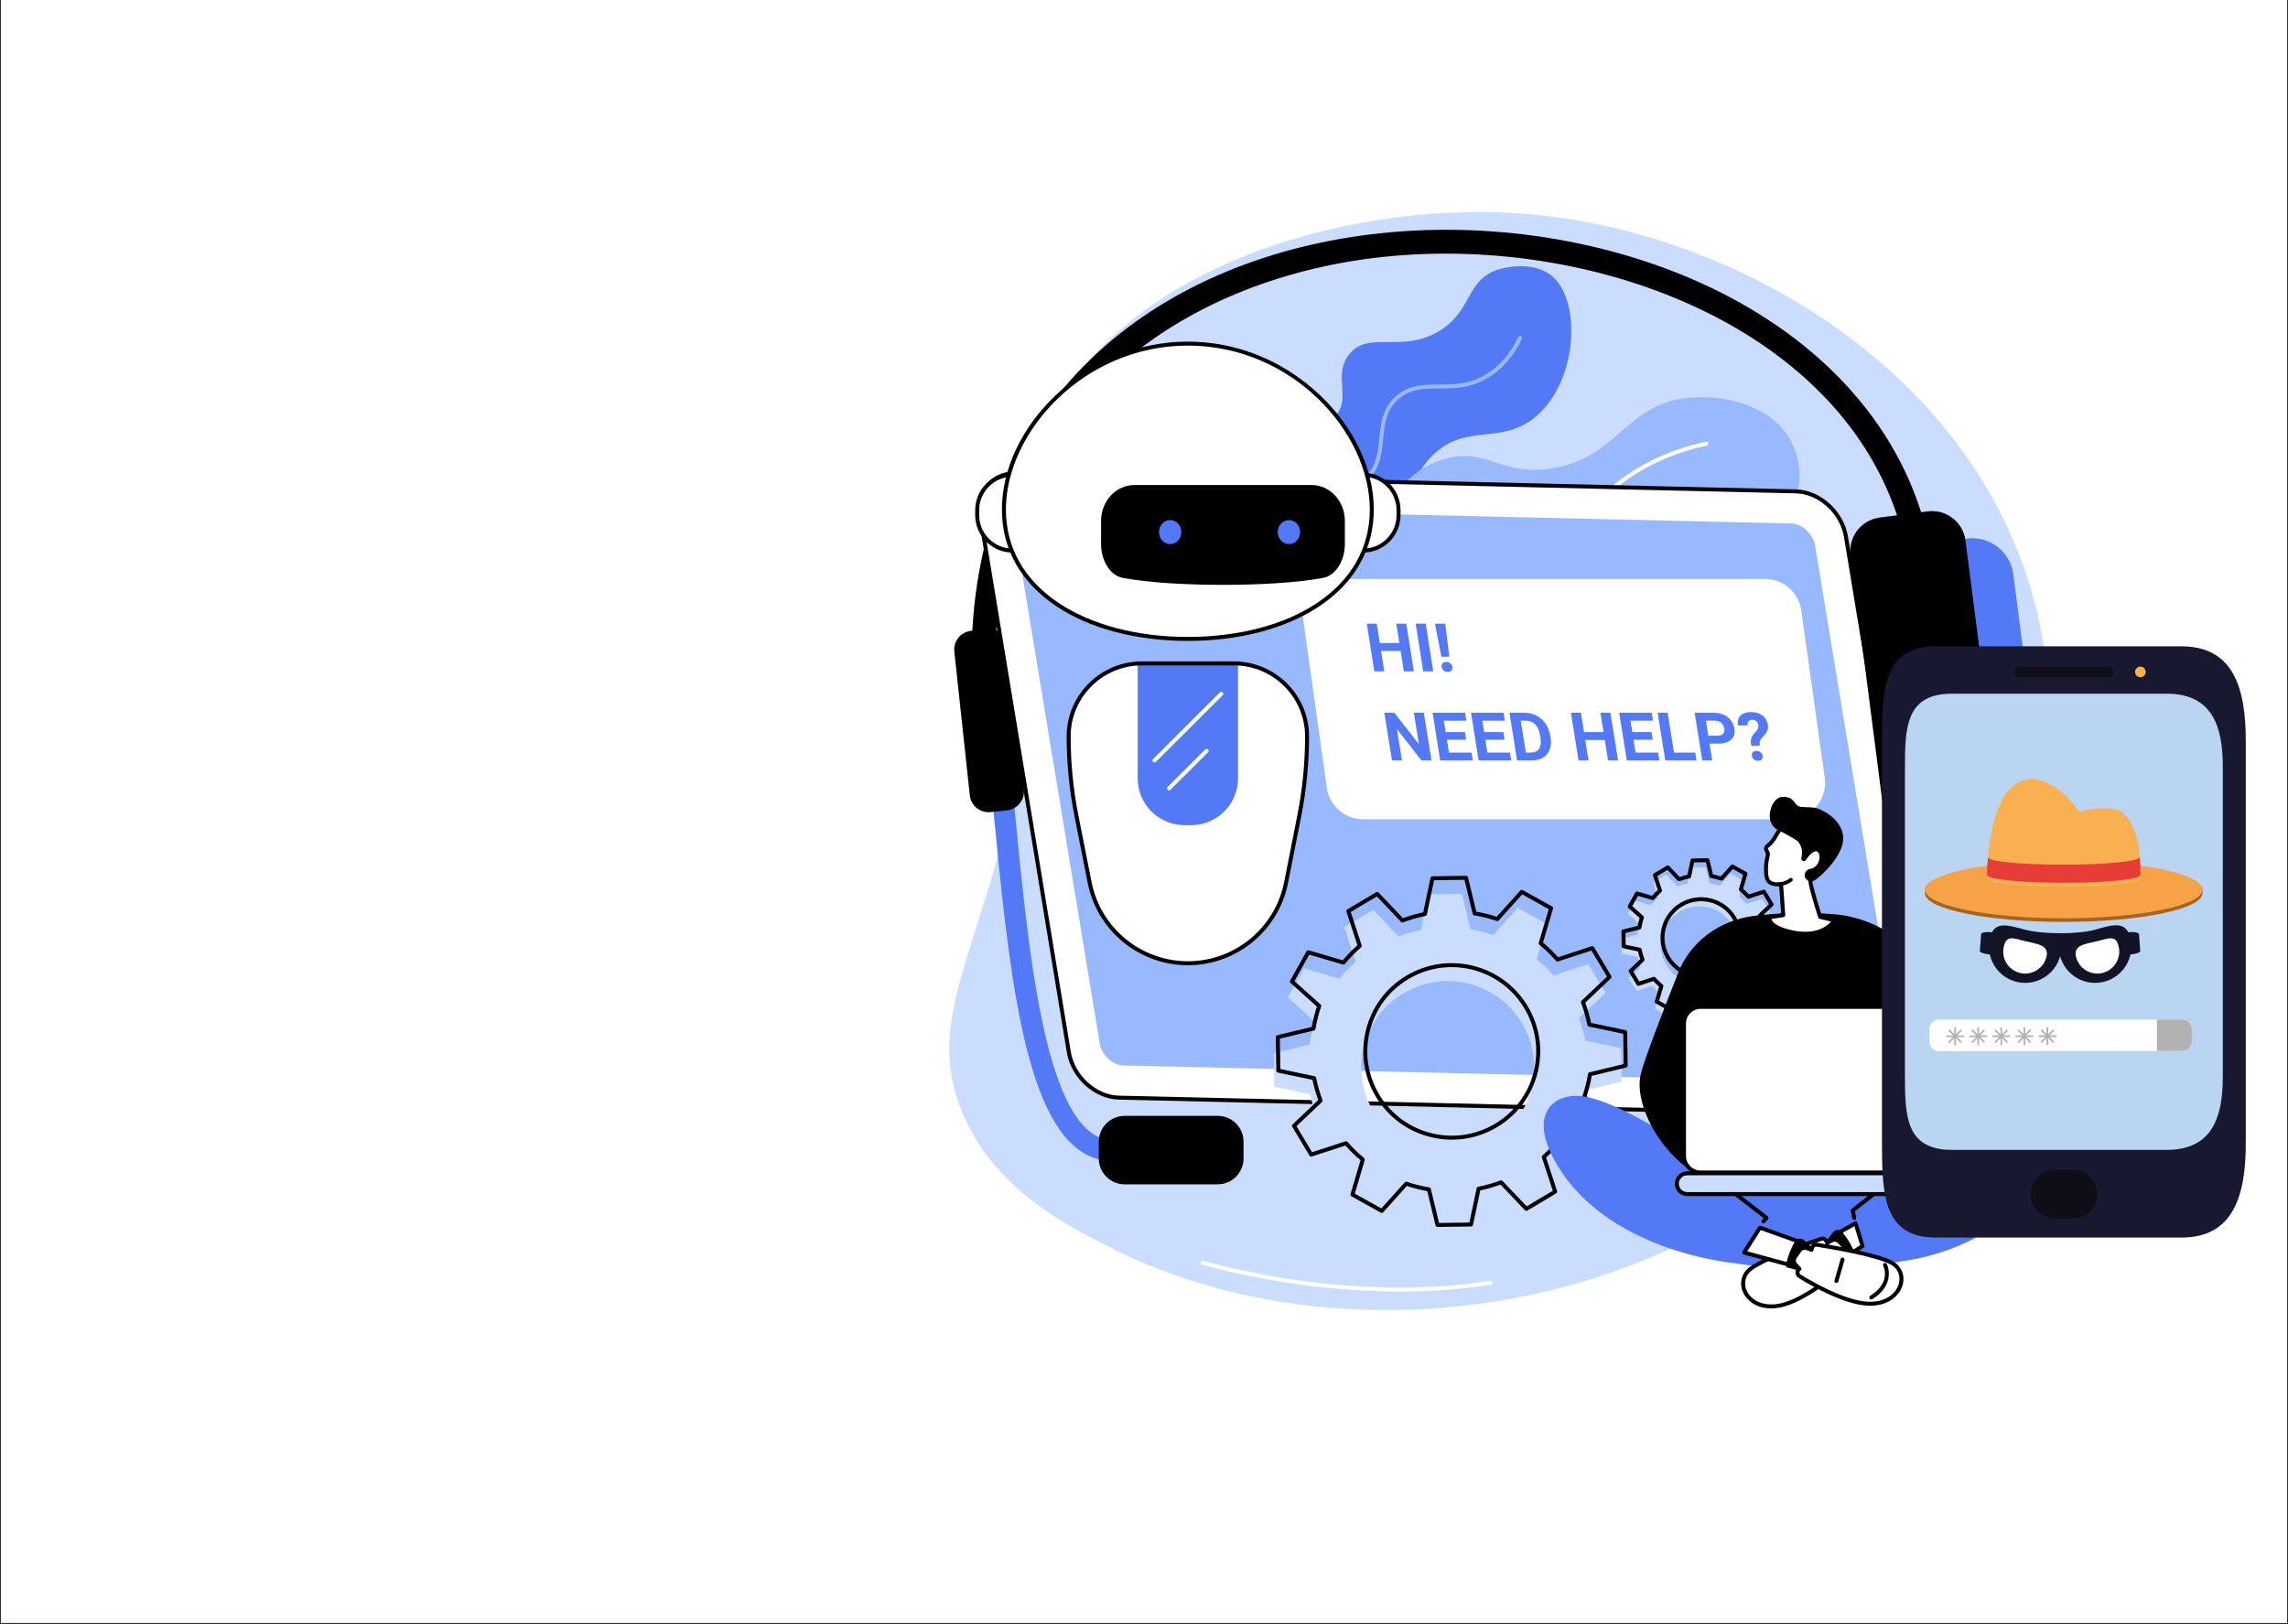 <svg xmlns="http://www.w3.org/2000/svg" xmlns:xlink="http://www.w3.org/1999/xlink" width="576" zoomAndPan="magnify" viewBox="0 0 432 306.75" height="409" preserveAspectRatio="xMidYMid meet" version="1.0"><rect x="0" y="0" width="432" height="306.75" fill="#333333" stroke="none"/><defs><clipPath id="9dda070e0b"><path d="M 0.176 0 L 431.824 0 L 431.824 306.5 L 0.176 306.5 Z M 0.176 0 " clip-rule="nonzero"/></clipPath><clipPath id="96f967998f"><path d="M 0.176 0 L 431.824 0 L 431.824 306.5 L 0.176 306.5 Z M 0.176 0 " clip-rule="nonzero"/></clipPath><clipPath id="d57cd12c9c"><path d="M -72.57 -4.531 L 504.57 -4.531 C 509.898 -4.531 514.219 -0.211 514.219 5.117 L 514.219 301.383 C 514.219 306.711 509.898 311.031 504.57 311.031 L -72.57 311.031 C -77.898 311.031 -82.219 306.711 -82.219 301.383 L -82.219 5.117 C -82.219 -0.211 -77.898 -4.531 -72.57 -4.531 Z M -72.57 -4.531 " clip-rule="nonzero"/></clipPath><clipPath id="c0b59c491a"><path d="M 0.176 0 L 431.824 0 L 431.824 306.5 L 0.176 306.5 Z M 0.176 0 " clip-rule="nonzero"/></clipPath><clipPath id="325c527173"><path d="M -72.566 -4.531 L 504.559 -4.531 C 509.887 -4.531 514.207 -0.211 514.207 5.117 L 514.207 301.371 C 514.207 306.703 509.887 311.02 504.559 311.02 L -72.566 311.02 C -77.895 311.02 -82.215 306.703 -82.215 301.371 L -82.215 5.117 C -82.215 -0.211 -77.895 -4.531 -72.566 -4.531 Z M -72.566 -4.531 " clip-rule="nonzero"/></clipPath><clipPath id="28048a3209"><path d="M 355.234 122.094 L 424.176 122.094 L 424.176 233.754 L 355.234 233.754 Z M 355.234 122.094 " clip-rule="nonzero"/></clipPath></defs><g clip-path="url(#9dda070e0b)"><path fill="#ffffff" d="M 0.176 0 L 431.824 0 L 431.824 306.5 L 0.176 306.5 Z M 0.176 0 " fill-opacity="1" fill-rule="nonzero"/><path fill="#5479f7" d="M 0.176 0 L 431.824 0 L 431.824 306.5 L 0.176 306.5 Z M 0.176 0 " fill-opacity="1" fill-rule="nonzero"/></g><g clip-path="url(#96f967998f)"><g clip-path="url(#d57cd12c9c)"><rect x="-43.2" width="518.4" fill="#ffffff" y="-30.675" height="368.1" fill-opacity="1"/></g></g><g clip-path="url(#c0b59c491a)"><g clip-path="url(#325c527173)"><path stroke-linecap="butt" transform="matrix(0.749, 0, 0, 0.749, -82.215, -4.53)" fill="none" stroke-linejoin="miter" d="M 12.875 -0.001 L 783.003 -0.001 C 790.112 -0.001 795.878 5.764 795.878 12.874 L 795.878 408.201 C 795.878 415.316 790.112 421.076 783.003 421.076 L 12.875 421.076 C 5.765 421.076 0 415.316 0 408.201 L 0 12.874 C 0 5.764 5.765 -0.001 12.875 -0.001 Z M 12.875 -0.001 " stroke="#000000" stroke-width="2" stroke-opacity="1" stroke-miterlimit="4"/></g></g><path fill="#caddff" d="M 181.633 209.996 C 187.746 224.844 202.043 231.867 211.18 236.355 C 247.191 254.047 301.906 251.973 341.289 219.695 C 350.508 212.145 395.938 172.574 385.363 118.996 C 376.02 71.633 328.988 44.156 289.383 40.504 C 256.57 37.48 213.715 49.438 198.57 78.332 C 189.047 96.5 200.488 102.27 192.695 143.441 C 185.953 179.074 174.148 191.832 181.633 209.996 " fill-opacity="1" fill-rule="nonzero"/><path fill="#5479f7" d="M 219.648 100.652 C 219.852 98.309 229.047 102.031 233.367 97.039 C 237.316 92.477 232.492 86.07 236.359 82.117 C 240.496 77.883 248.074 83.121 252.109 78.641 C 255.219 75.188 251.645 71.047 254.641 67.059 C 258.238 62.266 264.48 66.797 271.609 62.598 C 278.266 58.676 276.648 52.473 283.453 50.742 C 284.34 50.52 289.734 49.262 293.125 52.211 C 298.641 57.012 297.828 72.047 290.004 78.668 C 283.414 84.246 276.781 79.688 270.359 86.133 C 264.918 91.594 268.246 96.309 262.891 99.523 C 256.551 103.336 249.773 98.004 243.129 102.75 C 239.648 105.23 240.41 107.477 237.172 108.539 C 230.336 110.781 219.422 103.23 219.648 100.652 " fill-opacity="1" fill-rule="nonzero"/><path fill="#99b9ff" d="M 231.598 104.441 C 229.035 104.441 226.004 103.645 222.531 102.051 C 222.344 101.965 222.262 101.742 222.348 101.555 C 222.434 101.367 222.66 101.285 222.848 101.371 C 228.074 103.77 232.227 104.316 235.188 102.992 C 237.359 102.016 238.113 100.371 238.988 98.465 C 239.867 96.547 240.863 94.371 243.59 92.828 C 246.461 91.199 248.867 91.414 250.992 91.602 C 252.98 91.781 254.855 91.945 256.91 90.637 C 259.816 88.785 260.105 85.918 260.41 82.887 C 260.719 79.836 261.035 76.68 264.059 74.426 C 266.488 72.613 269.02 72.621 271.703 72.625 C 274.559 72.633 277.512 72.637 280.828 70.539 C 283.305 68.973 285.266 66.664 286.652 63.684 C 286.742 63.5 286.965 63.418 287.152 63.504 C 287.34 63.59 287.422 63.816 287.336 64 C 285.887 67.113 283.832 69.523 281.23 71.172 C 277.73 73.387 274.531 73.383 271.703 73.375 C 269.039 73.367 266.734 73.363 264.508 75.027 C 261.746 77.082 261.461 79.938 261.156 82.961 C 260.848 86.039 260.527 89.223 257.316 91.27 C 255.043 92.719 253.043 92.539 250.926 92.348 C 248.812 92.16 246.629 91.965 243.961 93.477 C 241.445 94.906 240.543 96.875 239.672 98.777 C 238.773 100.734 237.926 102.586 235.496 103.676 C 234.348 104.188 233.051 104.441 231.598 104.441 " fill-opacity="1" fill-rule="nonzero"/><path fill="#99b9ff" d="M 216.047 110.664 C 216.543 109.16 224.02 112.941 235.922 109.871 C 243.133 108.012 248.355 104.57 253.227 101.305 C 265.27 93.23 264.938 89.23 272.121 86.887 C 280.742 84.074 282.977 90.133 293.18 88.426 C 305.766 86.316 306.707 76.375 318.777 75.137 C 325.375 74.461 334.184 76.496 337.867 82.801 C 340.094 86.617 340.73 92.488 337.945 95.758 C 335.258 98.914 331.383 97.297 325.699 98.984 C 315.555 101.988 316.859 110.41 308.125 114.848 C 296.273 120.871 286.75 108.98 272.09 115.672 C 266.188 118.371 267.238 120.523 261.73 123.215 C 243.148 132.305 215.062 113.641 216.047 110.664 " fill-opacity="1" fill-rule="nonzero"/><path fill="#ffffff" d="M 237.961 117.543 C 232.871 117.543 227.148 116.449 220.832 114.258 C 220.637 114.188 220.535 113.977 220.602 113.781 C 220.672 113.586 220.883 113.48 221.082 113.551 C 233.25 117.773 243.148 117.875 250.5 113.855 C 253.945 111.969 256.422 109.438 258.816 106.992 C 262.508 103.215 265.996 99.648 272.559 98.695 C 277.18 98.02 280.57 99.09 283.562 100.027 C 287.043 101.125 290.051 102.07 294.297 100.391 C 297.258 99.223 298.754 97.594 300.645 95.535 C 302.512 93.508 304.625 91.211 308.719 88.699 C 312.762 86.219 317.266 84.449 322.105 83.434 C 322.309 83.391 322.508 83.523 322.551 83.723 C 322.594 83.926 322.461 84.125 322.258 84.168 C 317.504 85.164 313.078 86.902 309.113 89.336 C 305.105 91.793 303.031 94.051 301.199 96.043 C 299.32 98.09 297.691 99.855 294.57 101.086 C 290.078 102.863 286.805 101.832 283.336 100.742 C 280.277 99.781 277.117 98.789 272.668 99.438 C 266.355 100.355 262.953 103.832 259.352 107.516 C 256.922 110 254.406 112.57 250.859 114.512 C 247.164 116.531 242.852 117.543 237.961 117.543 " fill-opacity="1" fill-rule="nonzero"/><path fill="#5479f7" d="M 210.223 219.324 C 208.344 219.324 206.57 218.863 204.918 217.941 C 193.207 211.402 190.41 182.488 187.449 151.883 C 187.281 150.133 187.113 148.387 186.941 146.645 C 186.836 145.543 187.641 144.566 188.738 144.461 C 189.84 144.352 190.82 145.156 190.926 146.254 C 191.098 148 191.266 149.746 191.438 151.496 C 192.82 165.82 194.254 180.629 196.645 192.246 C 199.223 204.785 202.566 212.047 206.871 214.449 C 209.188 215.742 211.891 215.598 215.141 214.012 C 216.137 213.527 217.332 213.938 217.82 214.93 C 218.305 215.922 217.895 217.117 216.902 217.602 C 214.551 218.75 212.32 219.324 210.223 219.324 " fill-opacity="1" fill-rule="nonzero"/><path fill="#000000" d="M 212.352 223.68 L 229.914 223.68 C 232.609 223.68 234.793 221.5 234.793 218.809 L 234.793 215.621 C 234.793 212.93 232.609 210.75 229.914 210.75 L 212.352 210.75 C 209.656 210.75 207.469 212.93 207.469 215.621 L 207.469 218.809 C 207.469 221.5 209.656 223.68 212.352 223.68 " fill-opacity="1" fill-rule="nonzero"/><path fill="#000000" d="M 187.035 153.383 L 190.141 153.047 C 192.098 152.84 193.516 151.082 193.305 149.129 L 190.383 121.965 C 190.172 120.012 188.414 118.598 186.457 118.805 L 183.352 119.141 C 181.395 119.348 179.977 121.105 180.188 123.059 L 183.109 150.223 C 183.32 152.176 185.078 153.59 187.035 153.383 " fill-opacity="1" fill-rule="nonzero"/><path fill="#000000" d="M 185.699 125.453 C 185.688 125.453 185.676 125.453 185.664 125.453 C 184.422 125.438 183.426 124.414 183.445 123.176 C 183.613 111.219 185.875 100.207 190.168 90.441 C 194.176 81.324 199.957 73.27 207.348 66.504 C 214.242 60.188 222.48 55.035 231.836 51.191 C 240.68 47.555 250.344 45.156 260.551 44.062 C 282.82 41.672 306.383 45.805 325.203 55.398 C 335.098 60.441 343.426 66.793 349.949 74.27 C 356.961 82.309 361.691 91.438 364.012 101.41 C 364.293 102.621 363.539 103.828 362.328 104.109 C 361.117 104.391 359.906 103.641 359.625 102.43 C 350.461 63.055 302.301 44.105 261.031 48.535 C 226.16 52.277 188.645 73.867 187.949 123.238 C 187.93 124.469 186.926 125.453 185.699 125.453 " fill-opacity="1" fill-rule="nonzero"/><path fill="#ffffff" d="M 211.258 207.305 L 358.555 210.715 C 363.008 210.816 366 207.148 365.234 202.523 L 348.539 101.367 C 347.777 96.742 343.547 92.906 339.098 92.805 L 191.797 89.398 C 187.344 89.293 184.355 92.961 185.117 97.586 L 201.812 198.742 C 202.574 203.367 206.805 207.203 211.258 207.305 " fill-opacity="1" fill-rule="nonzero"/><path fill="#99b9ff" d="M 359.262 204.641 C 359.324 204.641 359.379 204.641 359.426 204.637 C 359.434 204.504 359.426 204.32 359.387 204.09 L 342.695 102.934 C 342.363 100.93 340.23 98.922 338.391 98.879 L 191.094 95.469 C 191.031 95.469 190.977 95.469 190.93 95.473 C 190.922 95.605 190.926 95.789 190.965 96.02 L 207.66 197.176 C 207.992 199.18 210.121 201.188 211.961 201.23 L 359.262 204.641 " fill-opacity="1" fill-rule="nonzero"/><path fill="#000000" d="M 358.738 211.09 C 358.676 211.09 358.609 211.09 358.547 211.09 L 211.25 207.68 C 206.633 207.574 202.234 203.59 201.441 198.805 L 184.746 97.648 C 184.348 95.215 184.914 92.969 186.348 91.32 C 187.68 89.789 189.621 88.969 191.805 89.023 L 208.176 89.402 C 208.383 89.406 208.547 89.578 208.543 89.785 C 208.539 89.992 208.367 90.145 208.156 90.148 L 191.789 89.77 C 189.828 89.727 188.098 90.453 186.914 91.812 C 185.629 93.285 185.125 95.316 185.488 97.523 L 202.184 198.684 C 202.918 203.133 206.992 206.832 211.266 206.93 L 358.562 210.34 C 360.523 210.383 362.254 209.66 363.438 208.297 C 364.723 206.824 365.23 204.793 364.863 202.586 L 348.168 101.43 C 347.434 96.977 343.359 93.277 339.086 93.18 L 256.316 91.266 C 256.109 91.258 255.945 91.09 255.949 90.879 C 255.957 90.672 256.129 90.523 256.336 90.516 L 339.105 92.43 C 343.723 92.535 348.121 96.52 348.91 101.305 L 365.605 202.461 C 366.008 204.895 365.441 207.145 364.008 208.789 C 362.711 210.277 360.848 211.09 358.738 211.09 " fill-opacity="1" fill-rule="nonzero"/><path fill="#ffffff" d="M 337.695 154.723 L 257.359 154.723 C 253.918 154.723 251 152.191 250.523 148.785 L 246.086 117.199 C 245.504 113.055 248.727 109.348 252.922 109.348 L 333.258 109.348 C 336.703 109.348 339.617 111.883 340.098 115.285 L 344.535 146.871 C 345.117 151.02 341.891 154.723 337.695 154.723 " fill-opacity="1" fill-rule="nonzero"/><path fill="#5479f7" d="M 270.277 143.617 L 268.387 143.617 L 263.762 137.691 L 264.707 143.617 L 262.816 143.617 L 261.383 134.613 L 263.273 134.613 L 267.906 140.551 L 266.957 134.613 L 268.844 134.613 L 270.277 143.617 " fill-opacity="1" fill-rule="nonzero"/><path fill="#5479f7" d="M 276.824 139.715 L 273.195 139.715 L 273.578 142.129 L 277.84 142.129 L 278.078 143.617 L 271.926 143.617 L 270.492 134.613 L 276.629 134.613 L 276.867 136.113 L 272.621 136.113 L 272.965 138.262 L 276.594 138.262 L 276.824 139.715 " fill-opacity="1" fill-rule="nonzero"/><path fill="#5479f7" d="M 284.082 139.715 L 280.453 139.715 L 280.836 142.129 L 285.098 142.129 L 285.336 143.617 L 279.184 143.617 L 277.75 134.613 L 283.887 134.613 L 284.125 136.113 L 279.879 136.113 L 280.223 138.262 L 283.852 138.262 L 284.082 139.715 " fill-opacity="1" fill-rule="nonzero"/><path fill="#5479f7" d="M 287.137 136.113 L 288.098 142.129 L 289.012 142.129 C 289.75 142.129 290.277 141.891 290.59 141.418 C 290.906 140.941 290.996 140.266 290.867 139.383 L 290.789 138.902 C 290.645 137.988 290.34 137.293 289.879 136.824 C 289.418 136.352 288.816 136.113 288.07 136.113 Z M 286.445 143.617 L 285.008 134.613 L 287.832 134.613 C 288.637 134.613 289.387 134.789 290.082 135.148 C 290.773 135.504 291.352 136.012 291.812 136.668 C 292.273 137.324 292.574 138.074 292.707 138.91 L 292.77 139.324 C 292.906 140.16 292.848 140.906 292.602 141.559 C 292.355 142.211 291.941 142.715 291.359 143.074 C 290.777 143.434 290.086 143.613 289.285 143.617 L 286.445 143.617 " fill-opacity="1" fill-rule="nonzero"/><path fill="#5479f7" d="M 305.508 143.617 L 303.617 143.617 L 303.004 139.758 L 299.316 139.758 L 299.934 143.617 L 298.043 143.617 L 296.609 134.613 L 298.496 134.613 L 299.078 138.262 L 302.766 138.262 L 302.184 134.613 L 304.074 134.613 L 305.508 143.617 " fill-opacity="1" fill-rule="nonzero"/><path fill="#5479f7" d="M 312.055 139.715 L 308.426 139.715 L 308.812 142.129 L 313.07 142.129 L 313.309 143.617 L 307.16 143.617 L 305.727 134.613 L 311.859 134.613 L 312.102 136.113 L 307.855 136.113 L 308.195 138.262 L 311.824 138.262 L 312.055 139.715 " fill-opacity="1" fill-rule="nonzero"/><path fill="#5479f7" d="M 316.07 142.129 L 320.082 142.129 L 320.32 143.617 L 314.418 143.617 L 312.98 134.613 L 314.871 134.613 L 316.07 142.129 " fill-opacity="1" fill-rule="nonzero"/><path fill="#5479f7" d="M 322.551 138.941 L 324.238 138.941 C 324.738 138.941 325.102 138.824 325.324 138.594 C 325.551 138.363 325.633 138.035 325.562 137.605 C 325.492 137.164 325.305 136.809 324.996 136.535 C 324.688 136.262 324.301 136.125 323.832 136.113 L 322.098 136.113 Z M 322.789 140.445 L 323.293 143.617 L 321.406 143.617 L 319.969 134.613 L 323.547 134.613 C 324.238 134.613 324.863 134.734 325.426 134.98 C 325.988 135.23 326.445 135.582 326.801 136.039 C 327.152 136.492 327.379 137.012 327.469 137.594 C 327.609 138.477 327.414 139.172 326.879 139.68 C 326.344 140.191 325.535 140.445 324.445 140.445 L 322.789 140.445 " fill-opacity="1" fill-rule="nonzero"/><path fill="#5479f7" d="M 330.773 142.758 C 330.73 142.48 330.789 142.254 330.953 142.074 C 331.113 141.895 331.344 141.805 331.645 141.805 C 331.941 141.805 332.203 141.895 332.422 142.074 C 332.641 142.254 332.773 142.48 332.816 142.758 C 332.859 143.027 332.801 143.25 332.641 143.43 C 332.484 143.605 332.25 143.691 331.945 143.691 C 331.637 143.691 331.379 143.605 331.16 143.43 C 330.945 143.25 330.816 143.027 330.773 142.758 Z M 330.656 140.859 C 330.562 140.281 330.562 139.82 330.648 139.48 C 330.738 139.137 330.945 138.797 331.273 138.465 C 331.598 138.133 331.809 137.863 331.902 137.656 C 331.996 137.445 332.023 137.227 331.988 136.996 C 331.875 136.297 331.492 135.949 330.836 135.949 C 330.527 135.949 330.293 136.043 330.133 136.23 C 329.977 136.418 329.922 136.676 329.965 137.008 L 328.141 137.008 C 328.023 136.219 328.184 135.602 328.621 135.156 C 329.062 134.711 329.723 134.488 330.605 134.488 C 331.492 134.488 332.219 134.699 332.777 135.121 C 333.336 135.547 333.68 136.145 333.801 136.914 C 333.855 137.266 333.832 137.598 333.719 137.91 C 333.609 138.223 333.387 138.566 333.047 138.945 L 332.613 139.422 C 332.34 139.727 332.215 140.078 332.234 140.48 L 332.27 140.859 L 330.656 140.859 " fill-opacity="1" fill-rule="nonzero"/><path fill="#5479f7" d="M 266.957 126.801 L 265.066 126.801 L 264.453 122.941 L 260.766 122.941 L 261.379 126.801 L 259.488 126.801 L 258.059 117.793 L 259.949 117.793 L 260.527 121.445 L 264.215 121.445 L 263.633 117.793 L 265.527 117.793 L 266.957 126.801 " fill-opacity="1" fill-rule="nonzero"/><path fill="#5479f7" d="M 270.617 126.801 L 268.727 126.801 L 267.297 117.793 L 269.188 117.793 L 270.617 126.801 " fill-opacity="1" fill-rule="nonzero"/><path fill="#5479f7" d="M 273.66 124.035 L 272.148 124.035 L 270.941 117.793 L 272.883 117.793 Z M 273.059 125.016 C 273.367 125.016 273.629 125.102 273.844 125.281 C 274.059 125.457 274.188 125.684 274.23 125.961 C 274.273 126.234 274.215 126.457 274.059 126.633 C 273.898 126.812 273.668 126.902 273.359 126.902 C 273.059 126.902 272.797 126.812 272.586 126.633 C 272.367 126.457 272.238 126.234 272.195 125.961 C 272.152 125.688 272.211 125.461 272.367 125.281 C 272.527 125.105 272.758 125.016 273.059 125.016 " fill-opacity="1" fill-rule="nonzero"/><path fill="#5479f7" d="M 379.863 169.551 L 380.145 169.516 C 384.422 168.965 387.445 165.055 386.891 160.781 L 380.137 108.465 C 379.586 104.191 375.672 101.176 371.395 101.727 L 371.109 101.762 C 366.832 102.312 363.809 106.223 364.359 110.492 L 371.113 162.812 C 371.668 167.086 375.582 170.102 379.863 169.551 " fill-opacity="1" fill-rule="nonzero"/><path fill="#000000" d="M 365.199 177.348 L 374.234 176.184 C 377.73 175.734 380.199 172.539 379.746 169.051 L 371.105 102.086 C 370.652 98.594 367.457 96.129 363.961 96.582 L 354.926 97.742 C 351.43 98.191 348.961 101.387 349.41 104.875 L 358.055 171.844 C 358.504 175.332 361.703 177.797 365.199 177.348 " fill-opacity="1" fill-rule="nonzero"/><path fill="#caddff" d="M 259.332 209.938 C 254.711 202.211 257.242 192.211 264.984 187.598 C 272.723 182.988 282.742 185.512 287.359 193.242 C 291.977 200.969 289.449 210.969 281.707 215.582 C 273.969 220.191 263.949 217.668 259.332 209.938 Z M 287.43 231.328 L 292.871 228.086 L 290.719 221.516 C 291.848 220.539 292.879 219.484 293.805 218.355 L 300.434 220.312 L 303.527 214.789 L 298.371 210.172 C 298.848 208.781 299.207 207.352 299.449 205.898 L 306.184 204.281 L 306.09 197.953 L 299.324 196.531 C 299.043 195.102 298.641 193.684 298.113 192.293 L 303.133 187.531 L 299.883 182.094 L 293.301 184.242 C 292.324 183.117 291.266 182.09 290.141 181.164 L 292.098 174.543 L 286.562 171.457 L 281.941 176.605 C 280.547 176.129 279.117 175.766 277.664 175.527 L 276.043 168.805 L 269.703 168.895 L 268.277 175.652 C 266.848 175.934 265.426 176.336 264.031 176.863 L 259.262 171.852 L 253.816 175.094 L 255.969 181.664 C 254.844 182.641 253.812 183.695 252.887 184.82 L 246.254 182.867 L 243.164 188.391 L 248.32 193.008 C 247.844 194.398 247.48 195.828 247.242 197.277 L 240.508 198.898 L 240.598 205.227 L 247.367 206.648 C 247.645 208.078 248.051 209.496 248.578 210.887 L 243.559 215.652 L 246.809 221.086 L 253.387 218.938 C 254.367 220.059 255.422 221.09 256.551 222.016 L 254.59 228.637 L 260.125 231.723 L 264.75 226.574 C 266.145 227.051 267.574 227.41 269.027 227.652 L 270.648 234.375 L 276.988 234.285 L 278.41 227.527 C 279.844 227.246 281.266 226.844 282.66 226.316 L 287.43 231.328 " fill-opacity="1" fill-rule="nonzero"/><path fill="#000000" d="M 274.082 182.656 C 271.305 182.656 268.492 183.379 265.938 184.902 C 262.281 187.078 259.691 190.551 258.652 194.672 C 257.605 198.797 258.234 203.078 260.418 206.727 C 262.598 210.379 266.074 212.965 270.207 214.004 C 274.336 215.047 278.621 214.418 282.281 212.242 C 285.938 210.062 288.523 206.59 289.57 202.469 C 290.609 198.348 289.984 194.066 287.801 190.414 C 284.82 185.426 279.516 182.656 274.082 182.656 Z M 274.137 215.246 C 272.766 215.246 271.387 215.074 270.02 214.73 C 265.695 213.641 262.059 210.934 259.773 207.113 C 257.488 203.289 256.832 198.805 257.922 194.488 C 259.016 190.172 261.723 186.539 265.555 184.258 C 273.461 179.547 283.727 182.137 288.445 190.027 C 290.73 193.852 291.387 198.336 290.297 202.652 C 289.203 206.969 286.492 210.602 282.664 212.883 C 280.043 214.445 277.113 215.246 274.137 215.246 Z M 265.516 223.18 C 265.555 223.18 265.594 223.188 265.637 223.199 C 267.004 223.668 268.422 224.027 269.852 224.262 C 270 224.289 270.121 224.398 270.156 224.547 L 271.707 230.977 L 277.445 230.895 L 278.809 224.43 C 278.84 224.285 278.957 224.168 279.105 224.141 C 280.504 223.867 281.914 223.465 283.289 222.949 C 283.434 222.895 283.59 222.93 283.695 223.039 L 288.258 227.836 L 293.188 224.898 L 291.129 218.613 C 291.082 218.469 291.125 218.312 291.238 218.215 C 292.348 217.25 293.371 216.203 294.277 215.102 C 294.371 214.984 294.527 214.938 294.676 214.977 L 301.016 216.852 L 303.816 211.848 L 298.883 207.43 C 298.77 207.332 298.73 207.172 298.777 207.031 C 299.246 205.664 299.605 204.246 299.844 202.82 C 299.867 202.672 299.98 202.551 300.125 202.52 L 306.566 200.969 L 306.484 195.238 L 300.012 193.879 C 299.863 193.848 299.75 193.73 299.719 193.586 C 299.445 192.184 299.043 190.777 298.523 189.402 C 298.473 189.262 298.508 189.102 298.617 189 L 303.418 184.445 L 300.477 179.523 L 294.184 181.578 C 294.039 181.625 293.883 181.582 293.781 181.469 C 292.82 180.363 291.77 179.34 290.664 178.434 C 290.551 178.34 290.5 178.184 290.543 178.039 L 292.418 171.707 L 287.406 168.914 L 282.984 173.836 C 282.883 173.949 282.727 173.992 282.582 173.941 C 281.211 173.473 279.793 173.113 278.363 172.879 C 278.215 172.855 278.098 172.742 278.062 172.598 L 276.512 166.164 L 270.773 166.246 L 269.41 172.711 C 269.379 172.859 269.262 172.973 269.113 173 C 267.711 173.273 266.305 173.676 264.926 174.195 C 264.785 174.246 264.625 174.211 264.523 174.102 L 259.961 169.309 L 255.031 172.246 L 257.094 178.527 C 257.137 178.672 257.094 178.828 256.98 178.93 C 255.871 179.891 254.848 180.938 253.941 182.043 C 253.848 182.156 253.691 182.203 253.543 182.164 L 247.199 180.293 L 244.402 185.293 L 249.336 189.711 C 249.449 189.809 249.488 189.969 249.441 190.109 C 248.969 191.48 248.613 192.895 248.375 194.32 C 248.352 194.469 248.238 194.59 248.094 194.625 L 241.652 196.172 L 241.734 201.902 L 248.207 203.262 C 248.355 203.293 248.469 203.41 248.5 203.559 C 248.77 204.957 249.172 206.363 249.691 207.738 C 249.746 207.879 249.711 208.039 249.602 208.141 L 244.797 212.695 L 247.738 217.617 L 254.035 215.562 C 254.18 215.516 254.336 215.559 254.438 215.672 C 255.402 216.781 256.449 217.805 257.551 218.707 C 257.668 218.801 257.719 218.957 257.676 219.102 L 255.801 225.438 L 260.812 228.23 L 265.234 223.305 C 265.309 223.223 265.41 223.18 265.516 223.18 Z M 271.414 231.73 C 271.238 231.73 271.09 231.613 271.047 231.445 L 269.484 224.961 C 268.18 224.73 266.883 224.406 265.629 223.988 L 261.168 228.953 C 261.051 229.082 260.859 229.113 260.707 229.031 L 255.172 225.945 C 255.02 225.859 254.945 225.68 254.996 225.512 L 256.883 219.125 C 255.879 218.289 254.922 217.355 254.031 216.352 L 247.688 218.422 C 247.52 218.477 247.34 218.41 247.25 218.258 L 244 212.824 C 243.91 212.672 243.938 212.48 244.062 212.359 L 248.902 207.77 C 248.441 206.508 248.074 205.227 247.812 203.945 L 241.285 202.574 C 241.113 202.539 240.988 202.387 240.988 202.211 L 240.895 195.883 C 240.895 195.711 241.012 195.555 241.184 195.516 L 247.676 193.953 C 247.906 192.652 248.23 191.359 248.648 190.105 L 243.68 185.652 C 243.547 185.535 243.516 185.344 243.602 185.191 L 246.691 179.664 C 246.777 179.512 246.957 179.438 247.125 179.488 L 253.52 181.375 C 254.359 180.371 255.293 179.414 256.301 178.527 L 254.227 172.191 C 254.172 172.027 254.238 171.844 254.391 171.754 L 259.832 168.512 C 259.984 168.422 260.176 168.445 260.297 168.574 L 264.898 173.406 C 266.156 172.941 267.441 172.578 268.727 172.312 L 270.102 165.801 C 270.137 165.629 270.285 165.504 270.461 165.504 L 276.801 165.41 C 276.801 165.41 276.805 165.41 276.805 165.41 C 276.98 165.41 277.129 165.531 277.172 165.699 L 278.734 172.18 C 280.035 172.41 281.332 172.734 282.59 173.152 L 287.047 168.188 C 287.164 168.059 287.359 168.027 287.512 168.113 L 293.047 171.195 C 293.199 171.281 293.273 171.461 293.223 171.629 L 291.332 178.016 C 292.336 178.855 293.297 179.785 294.184 180.789 L 300.531 178.719 C 300.695 178.664 300.879 178.734 300.969 178.883 L 304.219 184.316 C 304.309 184.469 304.281 184.66 304.152 184.781 L 299.312 189.371 C 299.777 190.633 300.145 191.914 300.41 193.195 L 306.934 194.566 C 307.105 194.605 307.23 194.754 307.23 194.93 L 307.32 201.258 C 307.324 201.434 307.203 201.586 307.035 201.625 L 300.543 203.188 C 300.312 204.492 299.984 205.785 299.566 207.039 L 304.539 211.488 C 304.672 211.605 304.703 211.797 304.617 211.953 L 301.527 217.477 C 301.441 217.629 301.262 217.703 301.094 217.652 L 294.699 215.766 C 293.859 216.77 292.922 217.727 291.918 218.613 L 293.992 224.949 C 294.047 225.117 293.98 225.297 293.828 225.387 L 288.383 228.633 C 288.234 228.723 288.043 228.695 287.922 228.566 L 283.32 223.734 C 282.059 224.199 280.773 224.566 279.492 224.828 L 278.117 231.34 C 278.082 231.512 277.934 231.637 277.758 231.641 L 271.418 231.73 C 271.418 231.73 271.414 231.73 271.414 231.73 " fill-opacity="1" fill-rule="nonzero"/><path fill="#caddff" d="M 314.59 182.188 C 312.527 178.734 313.656 174.27 317.113 172.207 C 320.57 170.148 325.043 171.277 327.109 174.727 C 329.172 178.18 328.039 182.648 324.582 184.707 C 321.129 186.766 316.652 185.637 314.59 182.188 Z M 327.141 191.738 L 329.57 190.293 L 328.609 187.355 C 329.113 186.922 329.574 186.449 329.984 185.945 L 332.949 186.82 L 334.328 184.352 L 332.023 182.289 C 332.238 181.668 332.398 181.031 332.508 180.383 L 335.516 179.66 L 335.473 176.832 L 332.449 176.199 C 332.328 175.559 332.145 174.926 331.91 174.305 L 334.152 172.176 L 332.699 169.75 L 329.762 170.711 C 329.324 170.207 328.852 169.75 328.352 169.336 L 329.227 166.379 L 326.754 165 L 324.688 167.297 C 324.066 167.086 323.426 166.926 322.777 166.816 L 322.055 163.816 L 319.223 163.855 L 318.586 166.875 C 317.945 167 317.312 167.18 316.688 167.414 L 314.559 165.176 L 312.129 166.625 L 313.09 169.559 C 312.586 169.996 312.125 170.465 311.711 170.969 L 308.75 170.094 L 307.371 172.562 L 309.672 174.625 C 309.461 175.246 309.297 175.883 309.191 176.531 L 306.184 177.254 L 306.223 180.082 L 309.246 180.715 C 309.371 181.355 309.551 181.988 309.789 182.609 L 307.547 184.738 L 308.996 187.164 L 311.938 186.203 C 312.371 186.707 312.844 187.168 313.348 187.578 L 312.473 190.535 L 314.945 191.914 L 317.008 189.617 C 317.633 189.828 318.273 189.988 318.922 190.098 L 319.645 193.102 L 322.477 193.059 L 323.113 190.043 C 323.754 189.918 324.387 189.734 325.008 189.5 L 327.141 191.738 " fill-opacity="1" fill-rule="nonzero"/><path fill="#000000" d="M 315.254 180.645 C 317.207 183.914 321.457 184.984 324.73 183.035 C 326.316 182.09 327.441 180.586 327.895 178.801 C 328.344 177.012 328.074 175.156 327.125 173.574 C 325.172 170.305 320.922 169.23 317.648 171.184 C 316.062 172.129 314.938 173.633 314.488 175.418 C 314.035 177.207 314.309 179.062 315.254 180.645 Z M 321.203 184.758 C 318.59 184.758 316.043 183.43 314.609 181.031 C 312.441 177.406 313.633 172.699 317.262 170.539 C 319.02 169.492 321.082 169.191 323.066 169.691 C 325.051 170.191 326.723 171.434 327.77 173.188 C 328.82 174.945 329.121 177 328.621 178.98 C 328.121 180.965 326.875 182.633 325.117 183.68 C 323.891 184.41 322.539 184.758 321.203 184.758 Z M 317.352 187.895 C 317.391 187.895 317.434 187.898 317.473 187.914 C 318.074 188.117 318.695 188.273 319.324 188.379 C 319.473 188.402 319.59 188.516 319.625 188.66 L 320.281 191.371 L 322.512 191.34 L 323.086 188.617 C 323.117 188.469 323.234 188.355 323.383 188.324 C 323.996 188.207 324.613 188.031 325.219 187.801 C 325.359 187.746 325.52 187.785 325.621 187.895 L 327.547 189.914 L 329.461 188.773 L 328.594 186.125 C 328.547 185.98 328.59 185.824 328.703 185.727 C 329.191 185.301 329.641 184.844 330.035 184.359 C 330.133 184.246 330.289 184.195 330.434 184.238 L 333.105 185.027 L 334.195 183.082 L 332.117 181.219 C 332.004 181.121 331.961 180.961 332.012 180.82 C 332.219 180.219 332.375 179.598 332.477 178.973 C 332.504 178.824 332.613 178.703 332.762 178.668 L 335.477 178.016 L 335.445 175.789 L 332.715 175.219 C 332.566 175.188 332.453 175.07 332.422 174.922 C 332.305 174.309 332.129 173.691 331.902 173.09 C 331.848 172.945 331.883 172.789 331.992 172.684 L 334.016 170.766 L 332.875 168.852 L 330.219 169.719 C 330.078 169.766 329.918 169.723 329.82 169.605 C 329.398 169.121 328.938 168.672 328.453 168.277 C 328.336 168.18 328.289 168.023 328.332 167.883 L 329.121 165.211 L 327.172 164.125 L 325.309 166.203 C 325.207 166.312 325.051 166.355 324.906 166.305 C 324.305 166.098 323.684 165.941 323.059 165.84 C 322.91 165.812 322.789 165.703 322.754 165.559 L 322.098 162.848 L 319.867 162.879 L 319.293 165.602 C 319.266 165.75 319.148 165.863 319 165.895 C 318.383 166.012 317.766 166.188 317.164 166.418 C 317.02 166.469 316.863 166.434 316.758 166.324 L 314.836 164.301 L 312.918 165.445 L 313.785 168.094 C 313.832 168.238 313.789 168.395 313.676 168.492 C 313.188 168.914 312.742 169.375 312.344 169.859 C 312.246 169.973 312.09 170.023 311.949 169.98 L 309.273 169.191 L 308.184 171.137 L 310.266 172.996 C 310.375 173.098 310.418 173.258 310.371 173.398 C 310.164 173.996 310.004 174.617 309.902 175.246 C 309.875 175.395 309.766 175.512 309.621 175.547 L 306.906 176.203 L 306.938 178.43 L 309.664 179 C 309.812 179.031 309.926 179.148 309.957 179.297 C 310.074 179.91 310.25 180.527 310.48 181.129 C 310.531 181.27 310.496 181.43 310.387 181.535 L 308.363 183.453 L 309.504 185.367 L 312.16 184.5 C 312.305 184.453 312.461 184.496 312.559 184.609 C 312.984 185.098 313.445 185.543 313.93 185.941 C 314.043 186.035 314.094 186.191 314.051 186.336 L 313.258 189.008 L 315.207 190.094 L 317.07 188.016 C 317.145 187.938 317.246 187.895 317.352 187.895 Z M 319.984 192.125 C 319.812 192.125 319.66 192.008 319.621 191.84 L 318.953 189.074 C 318.449 188.98 317.953 188.855 317.469 188.699 L 315.566 190.816 C 315.449 190.945 315.258 190.977 315.105 190.895 L 312.633 189.516 C 312.48 189.43 312.406 189.25 312.453 189.082 L 313.258 186.359 C 312.875 186.031 312.508 185.672 312.16 185.289 L 309.453 186.172 C 309.289 186.227 309.105 186.16 309.016 186.008 L 307.566 183.582 C 307.477 183.43 307.5 183.238 307.629 183.117 L 309.691 181.16 C 309.52 180.672 309.379 180.18 309.27 179.684 L 306.488 179.102 C 306.316 179.062 306.191 178.914 306.188 178.738 L 306.148 175.914 C 306.145 175.738 306.266 175.582 306.438 175.543 L 309.203 174.875 C 309.297 174.375 309.426 173.879 309.582 173.391 L 307.461 171.492 C 307.328 171.379 307.297 171.184 307.383 171.031 L 308.762 168.562 C 308.848 168.41 309.031 168.336 309.195 168.387 L 311.922 169.191 C 312.254 168.809 312.613 168.441 312.996 168.094 L 312.113 165.395 C 312.059 165.227 312.125 165.043 312.277 164.953 L 314.707 163.508 C 314.859 163.418 315.051 163.441 315.172 163.57 L 317.133 165.629 C 317.621 165.457 318.117 165.316 318.609 165.207 L 319.195 162.43 C 319.23 162.258 319.383 162.137 319.559 162.133 L 322.387 162.09 C 322.391 162.09 322.391 162.09 322.395 162.09 C 322.566 162.09 322.719 162.211 322.758 162.379 L 323.426 165.145 C 323.926 165.238 324.426 165.363 324.914 165.52 L 326.816 163.402 C 326.93 163.27 327.125 163.238 327.277 163.324 L 329.75 164.703 C 329.902 164.789 329.977 164.969 329.926 165.137 L 329.121 167.855 C 329.504 168.188 329.875 168.547 330.219 168.93 L 332.926 168.047 C 333.094 167.992 333.273 168.059 333.363 168.211 L 334.816 170.637 C 334.906 170.789 334.879 170.98 334.754 171.102 L 332.688 173.059 C 332.863 173.547 333.004 174.039 333.109 174.535 L 335.891 175.117 C 336.062 175.156 336.188 175.305 336.191 175.48 L 336.23 178.305 C 336.234 178.48 336.113 178.633 335.945 178.676 L 333.176 179.34 C 333.082 179.844 332.957 180.34 332.801 180.828 L 334.918 182.723 C 335.051 182.84 335.082 183.035 334.996 183.188 L 333.617 185.656 C 333.531 185.809 333.352 185.883 333.184 185.832 L 330.457 185.027 C 330.125 185.41 329.766 185.777 329.383 186.125 L 330.27 188.824 C 330.324 188.992 330.254 189.176 330.105 189.266 L 327.672 190.711 C 327.52 190.801 327.328 190.777 327.207 190.648 L 325.246 188.59 C 324.762 188.762 324.266 188.902 323.77 189.012 L 323.184 191.789 C 323.148 191.961 322.996 192.082 322.824 192.086 L 319.992 192.125 C 319.988 192.125 319.988 192.125 319.984 192.125 " fill-opacity="1" fill-rule="nonzero"/><path fill="#5479f7" d="M 379.926 228.879 C 391.32 218.391 385.422 211.625 385.422 211.625 C 385.422 211.625 380.332 203.395 362.469 214.156 C 344.602 224.922 327.309 220.922 323.398 219.305 C 319.488 217.691 305.824 207.551 298.125 206.98 C 293.84 206.664 288.711 209.879 293.211 218.574 C 302.512 236.551 327.781 238.602 327.781 238.602 C 327.781 238.602 340.027 240.902 352.609 238.676 C 352.609 238.676 368.531 239.367 379.926 228.879 " fill-opacity="1" fill-rule="nonzero"/><path fill="#ffffff" d="M 350.352 231.027 L 346.316 233.281 L 348.332 237.461 L 351.672 235.324 L 350.352 231.027 " fill-opacity="1" fill-rule="nonzero"/><path fill="#000000" d="M 346.809 233.438 L 348.484 236.918 L 351.23 235.164 L 350.129 231.582 Z M 348.332 237.836 C 348.297 237.836 348.262 237.832 348.23 237.824 C 348.125 237.793 348.039 237.719 347.992 237.625 L 345.98 233.445 C 345.891 233.266 345.961 233.051 346.133 232.953 L 350.168 230.699 C 350.27 230.645 350.387 230.637 350.492 230.68 C 350.598 230.723 350.68 230.809 350.711 230.918 L 352.031 235.215 C 352.082 235.375 352.016 235.551 351.875 235.641 L 348.535 237.777 C 348.473 237.816 348.402 237.836 348.332 237.836 " fill-opacity="1" fill-rule="nonzero"/><path fill="#000000" d="M 347.902 232.75 C 347.434 232.148 346.52 232.156 346.07 232.766 L 344.109 235.422 L 346.758 238.824 L 350.262 237.215 C 350.02 235.707 348.793 233.898 347.902 232.75 " fill-opacity="1" fill-rule="nonzero"/><path fill="#ffffff" d="M 348.309 235.574 L 347.238 234.492 C 346.852 234.102 346.25 234.027 345.781 234.312 L 345.023 234.773 L 344.859 234.418 C 344.68 234.035 344.246 233.848 343.844 233.98 C 341.406 234.793 333.297 237.582 330.586 239.59 C 327.379 241.961 329.656 247.238 335.25 246.703 C 339.684 246.277 345.742 241.34 348.066 239.309 C 348.523 238.91 348.406 238.172 347.852 237.93 L 347.848 237.93 L 348.438 237.078 C 348.762 236.609 348.707 235.977 348.309 235.574 " fill-opacity="1" fill-rule="nonzero"/><path fill="#000000" d="M 344.105 234.312 C 344.059 234.312 344.012 234.32 343.965 234.336 C 341.551 235.141 333.477 237.918 330.809 239.891 C 329.605 240.781 329.188 242.195 329.723 243.578 C 330.281 245.035 332.059 246.629 335.215 246.328 C 339.523 245.914 345.465 241.082 347.82 239.027 C 347.938 238.926 347.992 238.777 347.969 238.621 C 347.945 238.465 347.848 238.336 347.699 238.273 C 347.598 238.227 347.52 238.137 347.488 238.031 C 347.457 237.922 347.473 237.805 347.539 237.715 L 348.129 236.863 C 348.352 236.547 348.316 236.113 348.039 235.836 L 346.973 234.754 C 346.707 234.488 346.297 234.438 345.977 234.633 L 345.215 235.094 C 345.125 235.148 345.016 235.164 344.91 235.133 C 344.809 235.098 344.727 235.027 344.68 234.93 L 344.516 234.578 C 344.441 234.414 344.277 234.312 344.105 234.312 Z M 334.445 247.117 C 331.387 247.117 329.625 245.414 329.02 243.848 C 328.371 242.16 328.898 240.371 330.363 239.289 C 333.117 237.25 341.289 234.438 343.727 233.625 C 344.301 233.434 344.918 233.695 345.184 234.234 L 345.586 233.992 C 346.207 233.617 346.996 233.715 347.504 234.23 L 348.574 235.309 C 349.102 235.844 349.176 236.676 348.746 237.293 L 348.367 237.832 C 348.547 238.012 348.668 238.246 348.711 238.504 C 348.773 238.914 348.625 239.32 348.312 239.59 C 345.902 241.695 339.812 246.641 335.285 247.074 C 334.996 247.102 334.715 247.117 334.445 247.117 " fill-opacity="1" fill-rule="nonzero"/><path fill="#000000" d="M 341.352 241.715 C 341.207 241.715 341.074 241.637 341.012 241.5 L 339.199 237.695 C 339.109 237.508 339.191 237.285 339.375 237.199 C 339.566 237.109 339.789 237.188 339.875 237.375 L 341.688 241.18 C 341.777 241.367 341.699 241.59 341.512 241.68 C 341.461 241.703 341.406 241.715 341.352 241.715 " fill-opacity="1" fill-rule="nonzero"/><path fill="#000000" d="M 332.953 231.066 C 332.867 231.066 332.777 231.035 332.707 230.973 C 332.551 230.836 332.535 230.602 332.672 230.445 L 333 230.074 L 314.477 215.805 C 314.312 215.68 314.281 215.441 314.41 215.277 C 314.535 215.117 314.773 215.086 314.938 215.211 L 333.777 229.723 C 333.855 229.789 333.91 229.883 333.918 229.984 C 333.93 230.09 333.895 230.191 333.828 230.27 L 333.234 230.941 C 333.16 231.023 333.059 231.066 332.953 231.066 " fill-opacity="1" fill-rule="nonzero"/><path fill="#ffffff" d="M 332.305 231.863 L 340.504 234.805 L 339.207 239.258 L 329.309 236.562 L 332.305 231.863 " fill-opacity="1" fill-rule="nonzero"/><path fill="#000000" d="M 329.898 236.336 L 338.949 238.801 L 340.047 235.039 L 332.461 232.32 Z M 339.207 239.633 C 339.176 239.633 339.141 239.629 339.109 239.621 L 329.207 236.926 C 329.094 236.895 329 236.809 328.957 236.699 C 328.914 236.586 328.926 236.461 328.988 236.363 L 331.988 231.664 C 332.082 231.516 332.266 231.453 332.43 231.512 L 340.633 234.453 C 340.82 234.52 340.922 234.719 340.867 234.91 L 339.566 239.363 C 339.52 239.527 339.371 239.633 339.207 239.633 " fill-opacity="1" fill-rule="nonzero"/><path fill="#000000" d="M 338.855 234.539 C 339.219 233.871 340.117 233.727 340.664 234.258 L 343.035 236.551 L 340.984 240.344 L 337.266 239.332 C 337.254 237.805 338.164 235.82 338.855 234.539 " fill-opacity="1" fill-rule="nonzero"/><path fill="#ffffff" d="M 338.918 237.391 L 339.797 236.152 C 340.113 235.703 340.695 235.531 341.203 235.734 L 342.027 236.062 L 342.133 235.688 C 342.246 235.281 342.641 235.023 343.059 235.09 C 345.602 235.488 354.059 236.906 357.062 238.441 C 360.617 240.254 359.242 245.836 353.637 246.223 C 349.191 246.531 342.402 242.656 339.773 241.039 C 339.258 240.719 339.25 239.973 339.758 239.641 L 339.766 239.641 L 339.039 238.898 C 338.641 238.492 338.59 237.859 338.918 237.391 " fill-opacity="1" fill-rule="nonzero"/><path fill="#000000" d="M 339.227 237.609 C 339.004 237.926 339.035 238.359 339.309 238.637 L 340.031 239.379 C 340.109 239.457 340.148 239.566 340.137 239.68 C 340.125 239.789 340.066 239.891 339.973 239.949 C 339.832 240.043 339.758 240.184 339.758 240.344 C 339.758 240.5 339.84 240.637 339.973 240.719 C 342.633 242.359 349.293 246.148 353.609 245.848 C 356.773 245.629 358.262 243.766 358.574 242.234 C 358.871 240.781 358.227 239.453 356.891 238.773 C 353.938 237.27 345.512 235.855 343 235.457 C 342.773 235.426 342.555 235.562 342.492 235.785 L 342.391 236.164 C 342.363 236.266 342.293 236.352 342.195 236.398 C 342.102 236.445 341.988 236.453 341.891 236.41 L 341.062 236.082 C 340.715 235.941 340.32 236.059 340.105 236.367 Z M 353.125 246.617 C 348.605 246.617 342.195 242.973 339.578 241.355 C 339.227 241.141 339.012 240.766 339.008 240.352 C 339.004 240.09 339.086 239.84 339.234 239.633 L 338.77 239.16 C 338.246 238.625 338.18 237.789 338.613 237.176 L 339.492 235.934 C 339.91 235.344 340.668 235.117 341.344 235.387 L 341.777 235.559 C 341.953 234.984 342.52 234.625 343.117 234.719 C 345.656 235.121 354.18 236.551 357.234 238.105 C 358.855 238.934 359.672 240.613 359.309 242.383 C 358.945 244.172 357.246 246.348 353.66 246.598 C 353.484 246.609 353.309 246.617 353.125 246.617 " fill-opacity="1" fill-rule="nonzero"/><path fill="#000000" d="M 346.734 242.312 C 346.699 242.312 346.664 242.309 346.633 242.297 C 346.43 242.238 346.316 242.031 346.375 241.836 L 347.531 237.785 C 347.59 237.586 347.797 237.469 347.996 237.527 C 348.195 237.582 348.312 237.789 348.254 237.992 L 347.098 242.039 C 347.047 242.203 346.898 242.312 346.734 242.312 " fill-opacity="1" fill-rule="nonzero"/><path fill="#000000" d="M 353.316 245.43 C 353.191 245.43 353.066 245.367 352.996 245.254 C 352.887 245.078 352.941 244.848 353.117 244.738 C 357.133 242.227 355.648 239.195 355.582 239.07 C 355.488 238.887 355.562 238.66 355.746 238.566 C 355.934 238.473 356.16 238.547 356.254 238.73 C 356.273 238.77 358.105 242.504 353.516 245.375 C 353.453 245.414 353.383 245.43 353.316 245.43 " fill-opacity="1" fill-rule="nonzero"/><path fill="#000000" d="M 350.098 230.395 C 349.922 230.395 349.766 230.273 349.73 230.098 L 349.445 228.699 C 349.418 228.562 349.469 228.418 349.578 228.332 C 349.625 228.293 354.219 224.617 361.996 218.906 C 369.77 213.195 371.473 212.031 371.488 212.02 C 371.66 211.902 371.891 211.945 372.008 212.117 C 372.125 212.285 372.082 212.52 371.91 212.637 C 371.895 212.648 370.195 213.816 362.441 219.508 C 355.531 224.582 351.145 228.047 350.227 228.773 L 350.465 229.945 C 350.508 230.152 350.375 230.348 350.172 230.387 C 350.148 230.395 350.121 230.395 350.098 230.395 " fill-opacity="1" fill-rule="nonzero"/><path fill="#000000" d="M 309.773 202.969 C 310.359 200.352 314.098 190.699 316.918 183.586 C 319.168 177.91 324.609 173.82 331.086 172.996 C 335.91 172.383 341.137 172.262 346.16 172.656 C 354.543 173.316 361.742 178.438 364.512 185.777 C 367.008 192.391 369.73 200.508 369.793 204.621 C 369.855 209.004 367.207 213.188 364.312 216.441 C 360.664 220.543 355.457 223.098 349.832 223.617 C 341.801 224.363 329.266 225.105 323.57 223.25 C 314.84 220.398 308.355 209.305 309.773 202.969 " fill-opacity="1" fill-rule="nonzero"/><path fill="#ffffff" d="M 321.078 190.164 L 359.035 190.164 C 360.758 190.164 362.156 191.559 362.156 193.277 L 362.156 218.332 C 362.156 220.055 360.758 221.449 359.035 221.449 L 321.078 221.449 C 319.355 221.449 317.961 220.055 317.961 218.332 L 317.961 193.277 C 317.961 191.559 319.355 190.164 321.078 190.164 " fill-opacity="1" fill-rule="nonzero"/><path fill="#000000" d="M 321.078 190.539 C 319.566 190.539 318.336 191.766 318.336 193.277 L 318.336 218.332 C 318.336 219.844 319.566 221.074 321.078 221.074 L 359.035 221.074 C 360.547 221.074 361.777 219.844 361.777 218.332 L 361.777 193.277 C 361.777 191.766 360.547 190.539 359.035 190.539 Z M 359.035 221.82 L 321.078 221.82 C 319.152 221.82 317.586 220.258 317.586 218.332 L 317.586 193.277 C 317.586 191.355 319.152 189.789 321.078 189.789 L 359.035 189.789 C 360.961 189.789 362.527 191.355 362.527 193.277 L 362.527 218.332 C 362.527 220.258 360.961 221.82 359.035 221.82 " fill-opacity="1" fill-rule="nonzero"/><path fill="#caddff" d="M 318.562 221.598 L 362.195 221.598 C 363.281 221.598 364.16 222.477 364.16 223.559 C 364.16 224.641 363.281 225.52 362.195 225.52 L 318.562 225.52 C 317.48 225.52 316.602 224.641 316.602 223.559 C 316.602 222.477 317.48 221.598 318.562 221.598 " fill-opacity="1" fill-rule="nonzero"/><path fill="#000000" d="M 318.562 221.973 C 317.688 221.973 316.977 222.684 316.977 223.559 C 316.977 224.434 317.688 225.145 318.562 225.145 L 362.195 225.145 C 363.074 225.145 363.785 224.434 363.785 223.559 C 363.785 222.684 363.074 221.973 362.195 221.973 Z M 362.195 225.895 L 318.562 225.895 C 317.273 225.895 316.223 224.848 316.223 223.559 C 316.223 222.27 317.273 221.223 318.562 221.223 L 362.195 221.223 C 363.484 221.223 364.535 222.27 364.535 223.559 C 364.535 224.848 363.484 225.895 362.195 225.895 " fill-opacity="1" fill-rule="nonzero"/><path fill="#ffffff" d="M 336.699 172.848 L 336.289 167.062 C 336.016 167.043 335.824 167.031 335.766 167.031 C 334.148 167.012 333.625 166.488 333.484 165.164 C 333.398 164.336 333.367 163.102 333.773 161.562 C 333.816 161.398 333.805 161.223 333.738 161.066 L 333.465 160.422 C 333.406 160.207 333.48 159.98 333.648 159.84 L 333.797 159.719 C 334.324 159.289 334.762 158.758 335.113 158.168 C 335.438 157.625 335.988 156.609 336.363 156.43 C 337.426 155.926 341.734 153.672 344.145 157.605 C 346.023 160.672 342.953 164.895 341.84 166.277 C 341.57 166.609 343.66 173.164 343.66 173.164 L 346.359 173.82 C 346.359 173.82 344.277 177.516 337.941 175.984 C 333.43 174.898 334.148 173.223 334.148 173.223 L 336.699 172.848 " fill-opacity="1" fill-rule="nonzero"/><path fill="#000000" d="M 334.484 173.551 C 334.492 173.633 334.523 173.742 334.594 173.867 C 334.809 174.266 335.543 175.023 338.031 175.621 C 342.762 176.766 344.977 174.926 345.727 174.051 L 343.57 173.531 C 343.441 173.5 343.34 173.406 343.301 173.281 C 341.148 166.535 341.406 166.215 341.547 166.043 C 342.797 164.488 345.523 160.578 343.824 157.801 C 341.672 154.289 337.887 156.113 336.641 156.715 L 336.527 156.77 C 336.305 156.875 335.801 157.742 335.582 158.109 C 335.531 158.199 335.48 158.285 335.438 158.359 C 335.047 159.012 334.574 159.566 334.035 160.008 L 333.887 160.129 C 333.836 160.172 333.812 160.238 333.82 160.305 L 334.086 160.918 C 334.184 161.148 334.199 161.41 334.137 161.656 C 333.828 162.832 333.738 163.965 333.859 165.125 C 333.973 166.188 334.262 166.637 335.77 166.656 C 335.832 166.656 336.027 166.668 336.316 166.688 C 336.504 166.699 336.652 166.848 336.664 167.035 L 337.074 172.82 C 337.086 173.016 336.949 173.188 336.754 173.215 Z M 340.863 176.738 C 339.98 176.738 338.98 176.625 337.855 176.352 C 335.695 175.828 334.367 175.098 333.902 174.172 C 333.605 173.574 333.781 173.125 333.801 173.074 C 333.855 172.953 333.965 172.871 334.094 172.852 L 336.301 172.527 L 335.938 167.414 C 335.852 167.41 335.789 167.406 335.762 167.406 C 334.02 167.383 333.277 166.766 333.113 165.203 C 332.98 163.949 333.078 162.727 333.41 161.469 C 333.434 161.379 333.426 161.289 333.395 161.215 L 333.117 160.566 C 333.113 160.551 333.105 160.535 333.102 160.516 C 333.004 160.164 333.125 159.785 333.41 159.551 L 333.559 159.43 C 334.031 159.043 334.449 158.555 334.793 157.977 C 334.836 157.902 334.883 157.82 334.934 157.734 C 335.41 156.918 335.805 156.281 336.203 156.094 L 336.316 156.039 C 340.059 154.234 342.801 154.695 344.465 157.41 C 346.387 160.551 343.562 164.719 342.188 166.441 C 342.207 167.035 343.07 170.074 343.953 172.852 L 346.449 173.453 C 346.562 173.48 346.66 173.562 346.707 173.668 C 346.754 173.777 346.746 173.898 346.688 174 C 346.613 174.133 345.086 176.734 340.863 176.738 " fill-opacity="1" fill-rule="nonzero"/><path fill="#000000" d="M 342.816 152.605 C 341.648 152.355 340.305 152.535 339.738 152.328 C 338.824 151.992 338.801 150.898 337.535 150.59 C 336.004 150.219 335.363 150.871 334.766 151.781 C 334.668 151.934 334.578 152.102 334.508 152.293 C 333.547 154.871 334.762 156.129 335.301 156.535 C 335.301 156.535 338.746 158.312 339.336 158.82 C 339.887 159.297 340.523 160.422 340.125 162.035 C 340.07 162.246 340.16 162.461 340.34 162.566 C 340.547 162.691 340.812 162.633 340.957 162.426 C 341.402 161.777 342.383 160.527 343.078 160.82 C 343.953 161.195 343.68 163.812 341.75 164.113 C 341.156 164.207 340.676 164.812 340.734 165.43 C 340.773 165.836 341.156 166.328 341.723 166.457 C 342.066 166.535 342.41 166.395 342.715 166.203 C 343.973 165.398 347.527 161.996 347.969 158.945 C 348.5 155.27 344.371 152.941 342.816 152.605 " fill-opacity="1" fill-rule="nonzero"/><path fill="#000000" d="M 335.855 167.352 C 335.668 167.352 335.516 167.203 335.508 167.016 C 335.5 166.824 335.652 166.664 335.844 166.656 C 335.855 166.656 337.078 166.598 337.914 165.891 C 338.059 165.766 338.281 165.785 338.406 165.93 C 338.531 166.078 338.512 166.297 338.367 166.422 C 337.344 167.289 335.93 167.348 335.867 167.352 C 335.863 167.352 335.859 167.352 335.855 167.352 " fill-opacity="1" fill-rule="nonzero"/><path fill="#ffffff" d="M 257.363 103.988 L 256.691 103.988 L 256.691 89.656 L 257.363 89.656 C 261.062 89.656 264.059 92.648 264.059 96.34 L 264.059 97.305 C 264.059 100.996 261.062 103.988 257.363 103.988 " fill-opacity="1" fill-rule="nonzero"/><path fill="#000000" d="M 257.066 103.613 L 257.363 103.613 C 260.848 103.613 263.684 100.785 263.684 97.305 L 263.684 96.34 C 263.684 92.859 260.848 90.031 257.363 90.031 L 257.066 90.031 Z M 257.363 104.363 L 256.691 104.363 C 256.484 104.363 256.316 104.195 256.316 103.988 L 256.316 89.656 C 256.316 89.449 256.484 89.281 256.691 89.281 L 257.363 89.281 C 261.262 89.281 264.434 92.445 264.434 96.34 L 264.434 97.305 C 264.434 101.195 261.262 104.363 257.363 104.363 " fill-opacity="1" fill-rule="nonzero"/><path fill="#ffffff" d="M 191.199 103.988 L 191.871 103.988 L 191.871 89.656 L 191.199 89.656 C 187.504 89.656 184.504 92.648 184.504 96.34 L 184.504 97.305 C 184.504 100.996 187.504 103.988 191.199 103.988 " fill-opacity="1" fill-rule="nonzero"/><path fill="#000000" d="M 191.199 90.031 C 187.715 90.031 184.883 92.859 184.883 96.34 L 184.883 97.305 C 184.883 100.785 187.715 103.613 191.199 103.613 L 191.496 103.613 L 191.496 90.031 Z M 191.871 104.363 L 191.199 104.363 C 187.301 104.363 184.129 101.195 184.129 97.305 L 184.129 96.34 C 184.129 92.445 187.301 89.281 191.199 89.281 L 191.871 89.281 C 192.078 89.281 192.246 89.449 192.246 89.656 L 192.246 103.988 C 192.246 104.195 192.078 104.363 191.871 104.363 " fill-opacity="1" fill-rule="nonzero"/><path fill="#ffffff" d="M 189.551 96.23 C 189.551 80.828 205.102 64.895 224.281 64.895 C 243.465 64.895 259.012 80.828 259.012 96.23 C 259.012 111.633 243.465 120.672 224.281 120.672 C 205.102 120.672 189.551 111.633 189.551 96.23 " fill-opacity="1" fill-rule="nonzero"/><path fill="#000000" d="M 224.281 65.27 C 204.617 65.27 189.926 81.617 189.926 96.23 C 189.926 103.441 193.387 109.555 199.934 113.914 C 206.113 118.031 214.762 120.297 224.281 120.297 C 233.805 120.297 242.453 118.031 248.633 113.914 C 255.18 109.555 258.637 103.441 258.637 96.23 C 258.637 81.617 243.945 65.27 224.281 65.27 Z M 224.281 121.047 C 214.613 121.047 205.816 118.734 199.516 114.539 C 192.75 110.035 189.176 103.703 189.176 96.23 C 189.176 88.578 192.926 80.66 199.465 74.516 C 206.32 68.07 215.133 64.52 224.281 64.52 C 233.43 64.52 242.242 68.07 249.098 74.516 C 255.637 80.66 259.387 88.578 259.387 96.23 C 259.387 103.703 255.812 110.035 249.051 114.539 C 242.746 118.734 233.949 121.047 224.281 121.047 " fill-opacity="1" fill-rule="nonzero"/><path fill="#ffffff" d="M 232.98 125.297 L 215.582 125.297 C 207.957 125.297 201.773 131.469 201.773 139.086 C 201.773 144.113 202.266 149.133 203.242 154.066 L 205.742 166.715 C 207.492 175.555 215.258 181.926 224.281 181.926 C 233.309 181.926 241.07 175.555 242.82 166.715 L 245.32 154.066 C 246.297 149.133 246.789 144.113 246.789 139.086 C 246.789 131.469 240.605 125.297 232.98 125.297 " fill-opacity="1" fill-rule="nonzero"/><path fill="#000000" d="M 215.582 125.672 C 208.176 125.672 202.148 131.688 202.148 139.086 C 202.148 144.078 202.641 149.094 203.609 153.996 L 206.113 166.645 C 207.82 175.281 215.461 181.551 224.281 181.551 C 233.102 181.551 240.742 175.281 242.453 166.645 L 244.953 153.996 C 245.922 149.094 246.414 144.078 246.414 139.086 C 246.414 131.688 240.387 125.672 232.98 125.672 Z M 224.281 182.301 C 215.105 182.301 207.152 175.777 205.375 166.789 L 202.875 154.141 C 201.895 149.191 201.398 144.129 201.398 139.086 C 201.398 131.277 207.762 124.922 215.582 124.922 L 232.98 124.922 C 240.801 124.922 247.164 131.277 247.164 139.086 C 247.164 144.129 246.668 149.191 245.691 154.141 L 243.188 166.789 C 241.41 175.777 233.461 182.301 224.281 182.301 " fill-opacity="1" fill-rule="nonzero"/><path fill="#5479f7" d="M 224.922 155.844 L 223.645 155.844 C 218.766 155.844 214.812 151.895 214.812 147.023 L 214.812 125.297 L 233.754 125.297 L 233.754 147.023 C 233.754 151.895 229.797 155.844 224.922 155.844 " fill-opacity="1" fill-rule="nonzero"/><path fill="#000000" d="M 233.754 125.672 L 214.812 125.672 C 214.605 125.672 214.438 125.504 214.438 125.297 C 214.438 125.09 214.605 124.922 214.812 124.922 L 233.754 124.922 C 233.961 124.922 234.129 125.09 234.129 125.297 C 234.129 125.504 233.961 125.672 233.754 125.672 " fill-opacity="1" fill-rule="nonzero"/><path fill="#000000" d="M 247.633 91.605 L 214.188 91.605 C 210.711 91.605 207.895 94.637 207.895 98.375 L 207.895 102.793 C 207.895 105.641 209.422 108.664 212.047 109.156 C 221.316 110.895 240.504 110.895 249.77 109.156 C 252.398 108.664 253.922 105.641 253.922 102.793 L 253.922 98.375 C 253.922 94.637 251.105 91.605 247.633 91.605 " fill-opacity="1" fill-rule="nonzero"/><path fill="#5479f7" d="M 223.051 100.492 C 223.051 101.746 222.105 102.762 220.941 102.762 C 219.781 102.762 218.836 101.746 218.836 100.492 C 218.836 99.242 219.781 98.227 220.941 98.227 C 222.105 98.227 223.051 99.242 223.051 100.492 " fill-opacity="1" fill-rule="nonzero"/><path fill="#5479f7" d="M 245.477 100.492 C 245.477 101.746 244.531 102.762 243.367 102.762 C 242.203 102.762 241.258 101.746 241.258 100.492 C 241.258 99.242 242.203 98.227 243.367 98.227 C 244.531 98.227 245.477 99.242 245.477 100.492 " fill-opacity="1" fill-rule="nonzero"/><path fill="#ffffff" d="M 217.977 144.004 C 217.879 144.004 217.785 143.965 217.711 143.895 C 217.562 143.746 217.562 143.508 217.711 143.363 L 230.324 130.77 C 230.469 130.625 230.707 130.625 230.855 130.77 C 231 130.914 231 131.152 230.855 131.301 L 218.242 143.895 C 218.168 143.965 218.07 144.004 217.977 144.004 " fill-opacity="1" fill-rule="nonzero"/><path fill="#ffffff" d="M 220.734 149.266 C 220.641 149.266 220.543 149.23 220.469 149.156 C 220.324 149.012 220.324 148.773 220.469 148.629 L 227.562 141.543 C 227.711 141.398 227.949 141.398 228.094 141.543 C 228.242 141.691 228.242 141.93 228.094 142.074 L 221 149.156 C 220.926 149.23 220.832 149.266 220.734 149.266 " fill-opacity="1" fill-rule="nonzero"/><path fill="#ffffff" d="M 264.352 243.934 C 243.855 243.934 227.141 238.875 226.93 238.809 C 226.73 238.746 226.621 238.539 226.68 238.34 C 226.742 238.141 226.953 238.035 227.148 238.094 C 227.418 238.172 254.168 246.27 281.445 241.883 C 281.648 241.848 281.844 241.992 281.875 242.195 C 281.906 242.398 281.77 242.59 281.562 242.625 C 275.719 243.566 269.895 243.934 264.352 243.934 " fill-opacity="1" fill-rule="nonzero"/><g clip-path="url(#28048a3209)"><path fill="#181930" d="M 424.027 215.934 C 424.027 225.762 421.723 233.73 411.906 233.73 L 365.5 233.73 C 355.684 233.73 355.336 225.762 355.336 215.934 L 355.336 139.867 C 355.336 130.039 355.684 122.07 365.5 122.07 L 411.906 122.07 C 421.723 122.07 424.027 130.039 424.027 139.867 Z M 424.027 215.934 " fill-opacity="1" fill-rule="nonzero"/></g><path fill="#bad5f1" d="M 419.688 203.445 C 419.688 211.027 417.676 217.176 409.098 217.176 L 368.559 217.176 C 359.98 217.176 359.676 211.027 359.676 203.445 L 359.676 144.746 C 359.676 137.16 359.98 131.016 368.559 131.016 L 409.098 131.016 C 417.676 131.016 419.688 137.16 419.688 144.746 Z M 419.688 203.445 " fill-opacity="1" fill-rule="nonzero"/><path fill="#0d0e18" d="M 395.953 225.547 C 395.953 228.09 393.895 230.152 391.355 230.152 L 388.012 230.152 C 385.473 230.152 383.414 228.09 383.414 225.547 C 383.414 223.004 385.473 220.945 388.012 220.945 L 391.355 220.945 C 393.895 220.941 395.953 223.004 395.953 225.547 Z M 395.953 225.547 " fill-opacity="1" fill-rule="nonzero"/><path fill="#0d0e18" d="M 399.051 126.902 C 399.051 127.457 398.602 127.91 398.043 127.91 L 381.32 127.91 C 380.766 127.91 380.316 127.457 380.316 126.902 C 380.316 126.348 380.766 125.898 381.32 125.898 L 398.043 125.898 C 398.602 125.898 399.051 126.348 399.051 126.902 Z M 399.051 126.902 " fill-opacity="1" fill-rule="nonzero"/><path fill="#f8b051" d="M 405.137 126.902 C 405.137 127.035 405.109 127.164 405.059 127.289 C 405.008 127.41 404.938 127.52 404.84 127.613 C 404.746 127.707 404.641 127.781 404.516 127.832 C 404.395 127.883 404.266 127.91 404.133 127.91 C 403.996 127.91 403.871 127.883 403.746 127.832 C 403.625 127.781 403.516 127.707 403.422 127.613 C 403.328 127.52 403.254 127.41 403.203 127.289 C 403.152 127.164 403.125 127.035 403.125 126.902 C 403.125 126.77 403.152 126.641 403.203 126.52 C 403.254 126.395 403.328 126.285 403.422 126.191 C 403.516 126.098 403.625 126.023 403.746 125.973 C 403.871 125.922 403.996 125.898 404.133 125.898 C 404.266 125.898 404.395 125.922 404.516 125.973 C 404.641 126.023 404.746 126.098 404.84 126.191 C 404.938 126.285 405.008 126.395 405.059 126.52 C 405.109 126.641 405.137 126.77 405.137 126.902 Z M 405.137 126.902 " fill-opacity="1" fill-rule="nonzero"/><path fill="#ffffff" d="M 413.844 196.664 C 413.848 197.672 413.031 198.488 412.027 198.488 L 366.109 198.52 C 365.105 198.52 364.293 197.707 364.293 196.699 L 364.289 194.402 C 364.289 193.395 365.102 192.582 366.105 192.582 L 412.023 192.547 C 413.031 192.547 413.844 193.363 413.844 194.367 Z M 413.844 196.664 " fill-opacity="1" fill-rule="nonzero"/><path fill="#b2b2b2" d="M 412.023 192.547 L 407.25 192.551 L 407.254 198.492 L 412.027 198.488 C 413.031 198.488 413.848 197.672 413.844 196.664 L 413.844 194.367 C 413.844 193.363 413.027 192.547 412.023 192.547 Z M 412.023 192.547 " fill-opacity="1" fill-rule="nonzero"/><path fill="#b2b2b2" d="M 369.309 197.27 C 369.309 197.359 369.234 197.434 369.145 197.434 C 369.055 197.434 368.984 197.359 368.98 197.27 L 368.98 194.152 C 368.98 194.062 369.055 193.988 369.145 193.988 C 369.234 193.988 369.309 194.062 369.309 194.152 Z M 369.309 197.27 " fill-opacity="1" fill-rule="nonzero"/><path fill="#b2b2b2" d="M 370.703 195.547 C 370.793 195.547 370.867 195.621 370.867 195.711 C 370.863 195.801 370.793 195.875 370.703 195.875 L 367.59 195.875 C 367.5 195.875 367.426 195.801 367.426 195.711 C 367.426 195.621 367.5 195.547 367.59 195.547 Z M 370.703 195.547 " fill-opacity="1" fill-rule="nonzero"/><path fill="#b2b2b2" d="M 370.129 194.492 C 370.191 194.43 370.297 194.43 370.359 194.492 C 370.426 194.559 370.426 194.66 370.359 194.727 L 368.16 196.93 C 368.098 196.996 367.992 196.996 367.93 196.93 C 367.867 196.867 367.867 196.762 367.93 196.699 Z M 370.129 194.492 " fill-opacity="1" fill-rule="nonzero"/><path fill="#b2b2b2" d="M 367.93 194.727 C 367.863 194.664 367.863 194.559 367.93 194.492 C 367.992 194.43 368.098 194.43 368.16 194.492 L 370.363 196.695 C 370.426 196.762 370.426 196.863 370.363 196.926 C 370.297 196.992 370.195 196.992 370.133 196.93 Z M 367.93 194.727 " fill-opacity="1" fill-rule="nonzero"/><path fill="#b2b2b2" d="M 373.668 197.266 C 373.668 197.355 373.594 197.43 373.504 197.43 C 373.414 197.43 373.34 197.359 373.34 197.266 L 373.34 194.152 C 373.34 194.059 373.41 193.988 373.5 193.988 C 373.59 193.988 373.664 194.062 373.664 194.152 Z M 373.668 197.266 " fill-opacity="1" fill-rule="nonzero"/><path fill="#b2b2b2" d="M 375.059 195.543 C 375.148 195.543 375.223 195.617 375.223 195.707 C 375.223 195.797 375.148 195.871 375.059 195.871 L 371.945 195.875 C 371.855 195.875 371.781 195.801 371.785 195.711 C 371.785 195.617 371.859 195.547 371.945 195.547 Z M 375.059 195.543 " fill-opacity="1" fill-rule="nonzero"/><path fill="#b2b2b2" d="M 374.488 194.488 C 374.551 194.426 374.652 194.426 374.719 194.488 C 374.781 194.555 374.781 194.656 374.719 194.723 L 372.52 196.926 C 372.453 196.992 372.352 196.992 372.289 196.926 C 372.223 196.863 372.223 196.758 372.289 196.695 Z M 374.488 194.488 " fill-opacity="1" fill-rule="nonzero"/><path fill="#b2b2b2" d="M 372.285 194.723 C 372.223 194.66 372.223 194.555 372.285 194.492 C 372.352 194.426 372.453 194.426 372.52 194.492 L 374.723 196.691 C 374.785 196.758 374.785 196.859 374.723 196.926 C 374.656 196.988 374.555 196.988 374.488 196.926 Z M 372.285 194.723 " fill-opacity="1" fill-rule="nonzero"/><path fill="#b2b2b2" d="M 378.027 197.266 C 378.027 197.355 377.953 197.426 377.863 197.426 C 377.77 197.426 377.699 197.355 377.699 197.266 L 377.695 194.148 C 377.695 194.059 377.77 193.984 377.859 193.984 C 377.949 193.984 378.023 194.059 378.023 194.148 Z M 378.027 197.266 " fill-opacity="1" fill-rule="nonzero"/><path fill="#b2b2b2" d="M 379.418 195.539 C 379.508 195.539 379.582 195.613 379.582 195.703 C 379.582 195.793 379.508 195.867 379.418 195.867 L 376.305 195.871 C 376.215 195.871 376.141 195.797 376.141 195.707 C 376.141 195.617 376.215 195.543 376.305 195.543 Z M 379.418 195.539 " fill-opacity="1" fill-rule="nonzero"/><path fill="#b2b2b2" d="M 378.848 194.488 C 378.91 194.422 379.012 194.422 379.078 194.488 C 379.141 194.551 379.141 194.656 379.074 194.719 L 376.879 196.926 C 376.812 196.988 376.707 196.988 376.645 196.926 C 376.582 196.859 376.582 196.758 376.645 196.691 Z M 378.848 194.488 " fill-opacity="1" fill-rule="nonzero"/><path fill="#b2b2b2" d="M 376.645 194.719 C 376.582 194.656 376.582 194.551 376.645 194.488 C 376.707 194.422 376.812 194.422 376.879 194.488 L 379.078 196.691 C 379.145 196.754 379.145 196.859 379.078 196.922 C 379.016 196.984 378.91 196.984 378.848 196.922 Z M 376.645 194.719 " fill-opacity="1" fill-rule="nonzero"/><path fill="#b2b2b2" d="M 382.383 197.262 C 382.383 197.352 382.312 197.426 382.219 197.426 C 382.129 197.426 382.059 197.352 382.055 197.262 L 382.055 194.145 C 382.055 194.055 382.129 193.98 382.219 193.98 C 382.309 193.98 382.383 194.055 382.383 194.145 Z M 382.383 197.262 " fill-opacity="1" fill-rule="nonzero"/><path fill="#b2b2b2" d="M 383.777 195.539 C 383.863 195.539 383.938 195.613 383.941 195.703 C 383.941 195.793 383.863 195.867 383.777 195.867 L 380.664 195.867 C 380.574 195.867 380.5 195.793 380.5 195.703 C 380.5 195.613 380.574 195.539 380.664 195.539 Z M 383.777 195.539 " fill-opacity="1" fill-rule="nonzero"/><path fill="#b2b2b2" d="M 383.203 194.484 C 383.266 194.422 383.371 194.422 383.434 194.484 C 383.5 194.547 383.5 194.652 383.434 194.715 L 381.234 196.922 C 381.172 196.984 381.066 196.988 381.004 196.922 C 380.938 196.855 380.938 196.754 381.004 196.691 Z M 383.203 194.484 " fill-opacity="1" fill-rule="nonzero"/><path fill="#b2b2b2" d="M 381.004 194.719 C 380.938 194.652 380.938 194.551 381.004 194.484 C 381.066 194.422 381.172 194.422 381.234 194.484 L 383.438 196.688 C 383.5 196.75 383.5 196.855 383.438 196.918 C 383.371 196.984 383.27 196.984 383.207 196.918 Z M 381.004 194.719 " fill-opacity="1" fill-rule="nonzero"/><path fill="#b2b2b2" d="M 386.742 197.258 C 386.742 197.348 386.668 197.422 386.578 197.422 C 386.488 197.422 386.414 197.348 386.414 197.258 L 386.414 194.141 C 386.414 194.051 386.484 193.977 386.578 193.977 C 386.668 193.977 386.738 194.051 386.742 194.141 Z M 386.742 197.258 " fill-opacity="1" fill-rule="nonzero"/><path fill="#b2b2b2" d="M 388.133 195.535 C 388.223 195.535 388.297 195.609 388.297 195.699 C 388.297 195.789 388.223 195.863 388.133 195.863 L 385.02 195.863 C 384.93 195.863 384.859 195.793 384.859 195.699 C 384.855 195.609 384.93 195.535 385.02 195.535 Z M 388.133 195.535 " fill-opacity="1" fill-rule="nonzero"/><path fill="#b2b2b2" d="M 387.562 194.48 C 387.625 194.418 387.73 194.418 387.793 194.48 C 387.855 194.543 387.859 194.648 387.793 194.715 L 385.594 196.918 C 385.527 196.98 385.426 196.98 385.359 196.918 C 385.297 196.855 385.297 196.75 385.359 196.688 Z M 387.562 194.48 " fill-opacity="1" fill-rule="nonzero"/><path fill="#b2b2b2" d="M 385.359 194.715 C 385.297 194.648 385.297 194.547 385.359 194.48 C 385.426 194.418 385.527 194.418 385.594 194.48 L 387.793 196.684 C 387.859 196.746 387.859 196.852 387.797 196.914 C 387.73 196.98 387.625 196.98 387.562 196.918 Z M 385.359 194.715 " fill-opacity="1" fill-rule="nonzero"/><path fill="#a7641c" d="M 415.852 168.699 C 415.852 171.691 404.121 174.117 389.648 174.117 C 375.176 174.117 363.445 171.691 363.445 168.699 C 363.445 168.293 363.418 167.477 363.832 167.094 C 366.441 164.672 377.145 163.281 389.648 163.281 C 401.68 163.281 412.324 164.883 415.402 167.168 C 416.027 167.633 415.852 168.191 415.852 168.699 Z M 415.852 168.699 " fill-opacity="1" fill-rule="nonzero"/><path fill="#f6a348" d="M 415.859 168.016 C 415.859 168.191 415.816 168.367 415.734 168.547 C 415.648 168.723 415.523 168.898 415.355 169.07 C 415.188 169.246 414.98 169.418 414.73 169.586 C 414.484 169.758 414.195 169.926 413.867 170.086 C 413.535 170.25 413.172 170.41 412.766 170.57 C 412.363 170.727 411.922 170.875 411.445 171.023 C 410.969 171.172 410.457 171.312 409.914 171.453 C 409.367 171.59 408.793 171.719 408.184 171.844 C 407.578 171.973 406.945 172.09 406.281 172.203 C 405.617 172.316 404.93 172.422 404.215 172.52 C 403.5 172.617 402.766 172.707 402.008 172.793 C 401.254 172.875 400.477 172.953 399.684 173.02 C 398.891 173.086 398.086 173.148 397.262 173.199 C 396.441 173.25 395.609 173.293 394.77 173.328 C 393.926 173.363 393.078 173.387 392.227 173.406 C 391.371 173.422 390.516 173.434 389.656 173.434 C 388.801 173.434 387.941 173.422 387.09 173.406 C 386.234 173.387 385.387 173.363 384.547 173.328 C 383.703 173.293 382.871 173.25 382.051 173.199 C 381.23 173.148 380.422 173.086 379.629 173.02 C 378.836 172.953 378.062 172.875 377.305 172.793 C 376.547 172.707 375.812 172.617 375.098 172.52 C 374.387 172.422 373.699 172.316 373.035 172.203 C 372.371 172.09 371.734 171.973 371.129 171.844 C 370.523 171.719 369.945 171.59 369.402 171.453 C 368.859 171.312 368.348 171.172 367.871 171.023 C 367.395 170.875 366.953 170.727 366.547 170.57 C 366.145 170.41 365.777 170.25 365.449 170.086 C 365.121 169.926 364.832 169.758 364.582 169.586 C 364.332 169.418 364.125 169.246 363.957 169.07 C 363.789 168.898 363.664 168.723 363.582 168.547 C 363.496 168.367 363.453 168.191 363.453 168.016 C 363.453 167.836 363.496 167.66 363.582 167.484 C 363.664 167.309 363.789 167.133 363.957 166.957 C 364.125 166.785 364.332 166.613 364.582 166.441 C 364.832 166.273 365.121 166.105 365.449 165.941 C 365.777 165.777 366.145 165.617 366.547 165.461 C 366.953 165.305 367.395 165.152 367.871 165.004 C 368.348 164.855 368.859 164.715 369.402 164.578 C 369.945 164.441 370.523 164.309 371.129 164.184 C 371.734 164.059 372.371 163.941 373.035 163.828 C 373.699 163.715 374.387 163.609 375.098 163.512 C 375.812 163.41 376.547 163.32 377.305 163.238 C 378.062 163.152 378.836 163.078 379.629 163.008 C 380.422 162.941 381.23 162.883 382.051 162.832 C 382.871 162.777 383.703 162.734 384.547 162.703 C 385.387 162.668 386.234 162.641 387.09 162.625 C 387.941 162.605 388.801 162.598 389.656 162.598 C 390.516 162.598 391.371 162.605 392.227 162.625 C 393.078 162.641 393.926 162.668 394.77 162.703 C 395.609 162.734 396.441 162.777 397.262 162.832 C 398.086 162.883 398.891 162.941 399.684 163.008 C 400.477 163.078 401.254 163.152 402.008 163.238 C 402.766 163.32 403.5 163.41 404.215 163.512 C 404.93 163.609 405.617 163.715 406.281 163.828 C 406.945 163.941 407.578 164.059 408.184 164.184 C 408.793 164.309 409.367 164.441 409.914 164.578 C 410.457 164.715 410.969 164.855 411.445 165.004 C 411.922 165.152 412.363 165.305 412.766 165.461 C 413.172 165.617 413.535 165.777 413.867 165.941 C 414.195 166.105 414.484 166.273 414.73 166.441 C 414.98 166.613 415.188 166.785 415.355 166.957 C 415.523 167.133 415.648 167.309 415.734 167.484 C 415.816 167.66 415.859 167.836 415.859 168.016 Z M 415.859 168.016 " fill-opacity="1" fill-rule="nonzero"/><path fill="#f8b051" d="M 399.738 152.922 C 395.715 152.113 392.621 153.355 392.621 153.355 C 387.77 146.379 383.168 147.16 383.168 147.16 C 374.883 147.852 375.195 166.051 375.195 166.051 C 375.195 166.848 381.656 167.492 389.625 167.492 C 397.598 167.492 404.059 166.848 404.059 166.051 C 404.641 154.188 399.738 152.922 399.738 152.922 Z M 399.738 152.922 " fill-opacity="1" fill-rule="nonzero"/><path fill="#e83c37" d="M 389.648 163.309 C 381.664 163.309 375.367 162.711 375.367 161.918 C 375.367 161.918 375.215 163.227 375.195 163.949 C 375.164 164.926 375.195 165.285 375.195 165.285 C 375.195 166.082 381.664 166.727 389.648 166.727 C 397.633 166.727 404.105 166.082 404.105 165.285 C 404.105 165.285 404.148 164.273 404.129 163.781 C 404.102 163.012 404.105 162.934 404.023 161.867 C 404.023 162.664 397.633 163.309 389.648 163.309 Z M 389.648 163.309 " fill-opacity="1" fill-rule="nonzero"/><path fill="#131328" d="M 403.863 176.434 C 403.84 176.145 403.047 175.969 402.086 176.043 L 401.836 176.062 C 400.852 174.168 398.762 174.648 395.805 175.535 C 392.664 176.477 385.707 176.523 382.148 175.535 C 379.172 174.711 377.098 174.188 376.113 176.062 L 375.836 176.043 C 374.879 175.969 374.086 176.141 374.062 176.434 L 373.82 179.582 C 373.797 179.871 374.555 180.168 375.512 180.242 L 375.699 180.258 C 376.289 182.926 378.445 185.094 381.305 185.547 C 384.785 186.102 388.07 183.922 388.977 180.594 C 389.883 183.922 393.168 186.102 396.648 185.547 C 399.508 185.094 401.664 182.922 402.254 180.254 L 402.414 180.242 C 403.371 180.168 404.129 179.871 404.105 179.582 Z M 403.863 176.434 " fill-opacity="1" fill-rule="nonzero"/><path fill="#ffffff" d="M 400.027 178.754 C 400.562 180.98 399.191 183.223 396.969 183.758 C 394.742 184.293 392.504 182.926 391.969 180.695 C 391.434 178.469 393.758 178.293 395.984 177.754 C 398.207 177.219 399.492 176.523 400.027 178.754 Z M 400.027 178.754 " fill-opacity="1" fill-rule="nonzero"/><path fill="#ffffff" d="M 378.348 178.754 C 377.809 180.98 379.18 183.223 381.402 183.758 C 383.629 184.293 385.867 182.926 386.402 180.695 C 386.938 178.469 384.617 178.293 382.391 177.754 C 380.164 177.219 378.883 176.523 378.348 178.754 Z M 378.348 178.754 " fill-opacity="1" fill-rule="nonzero"/></svg>